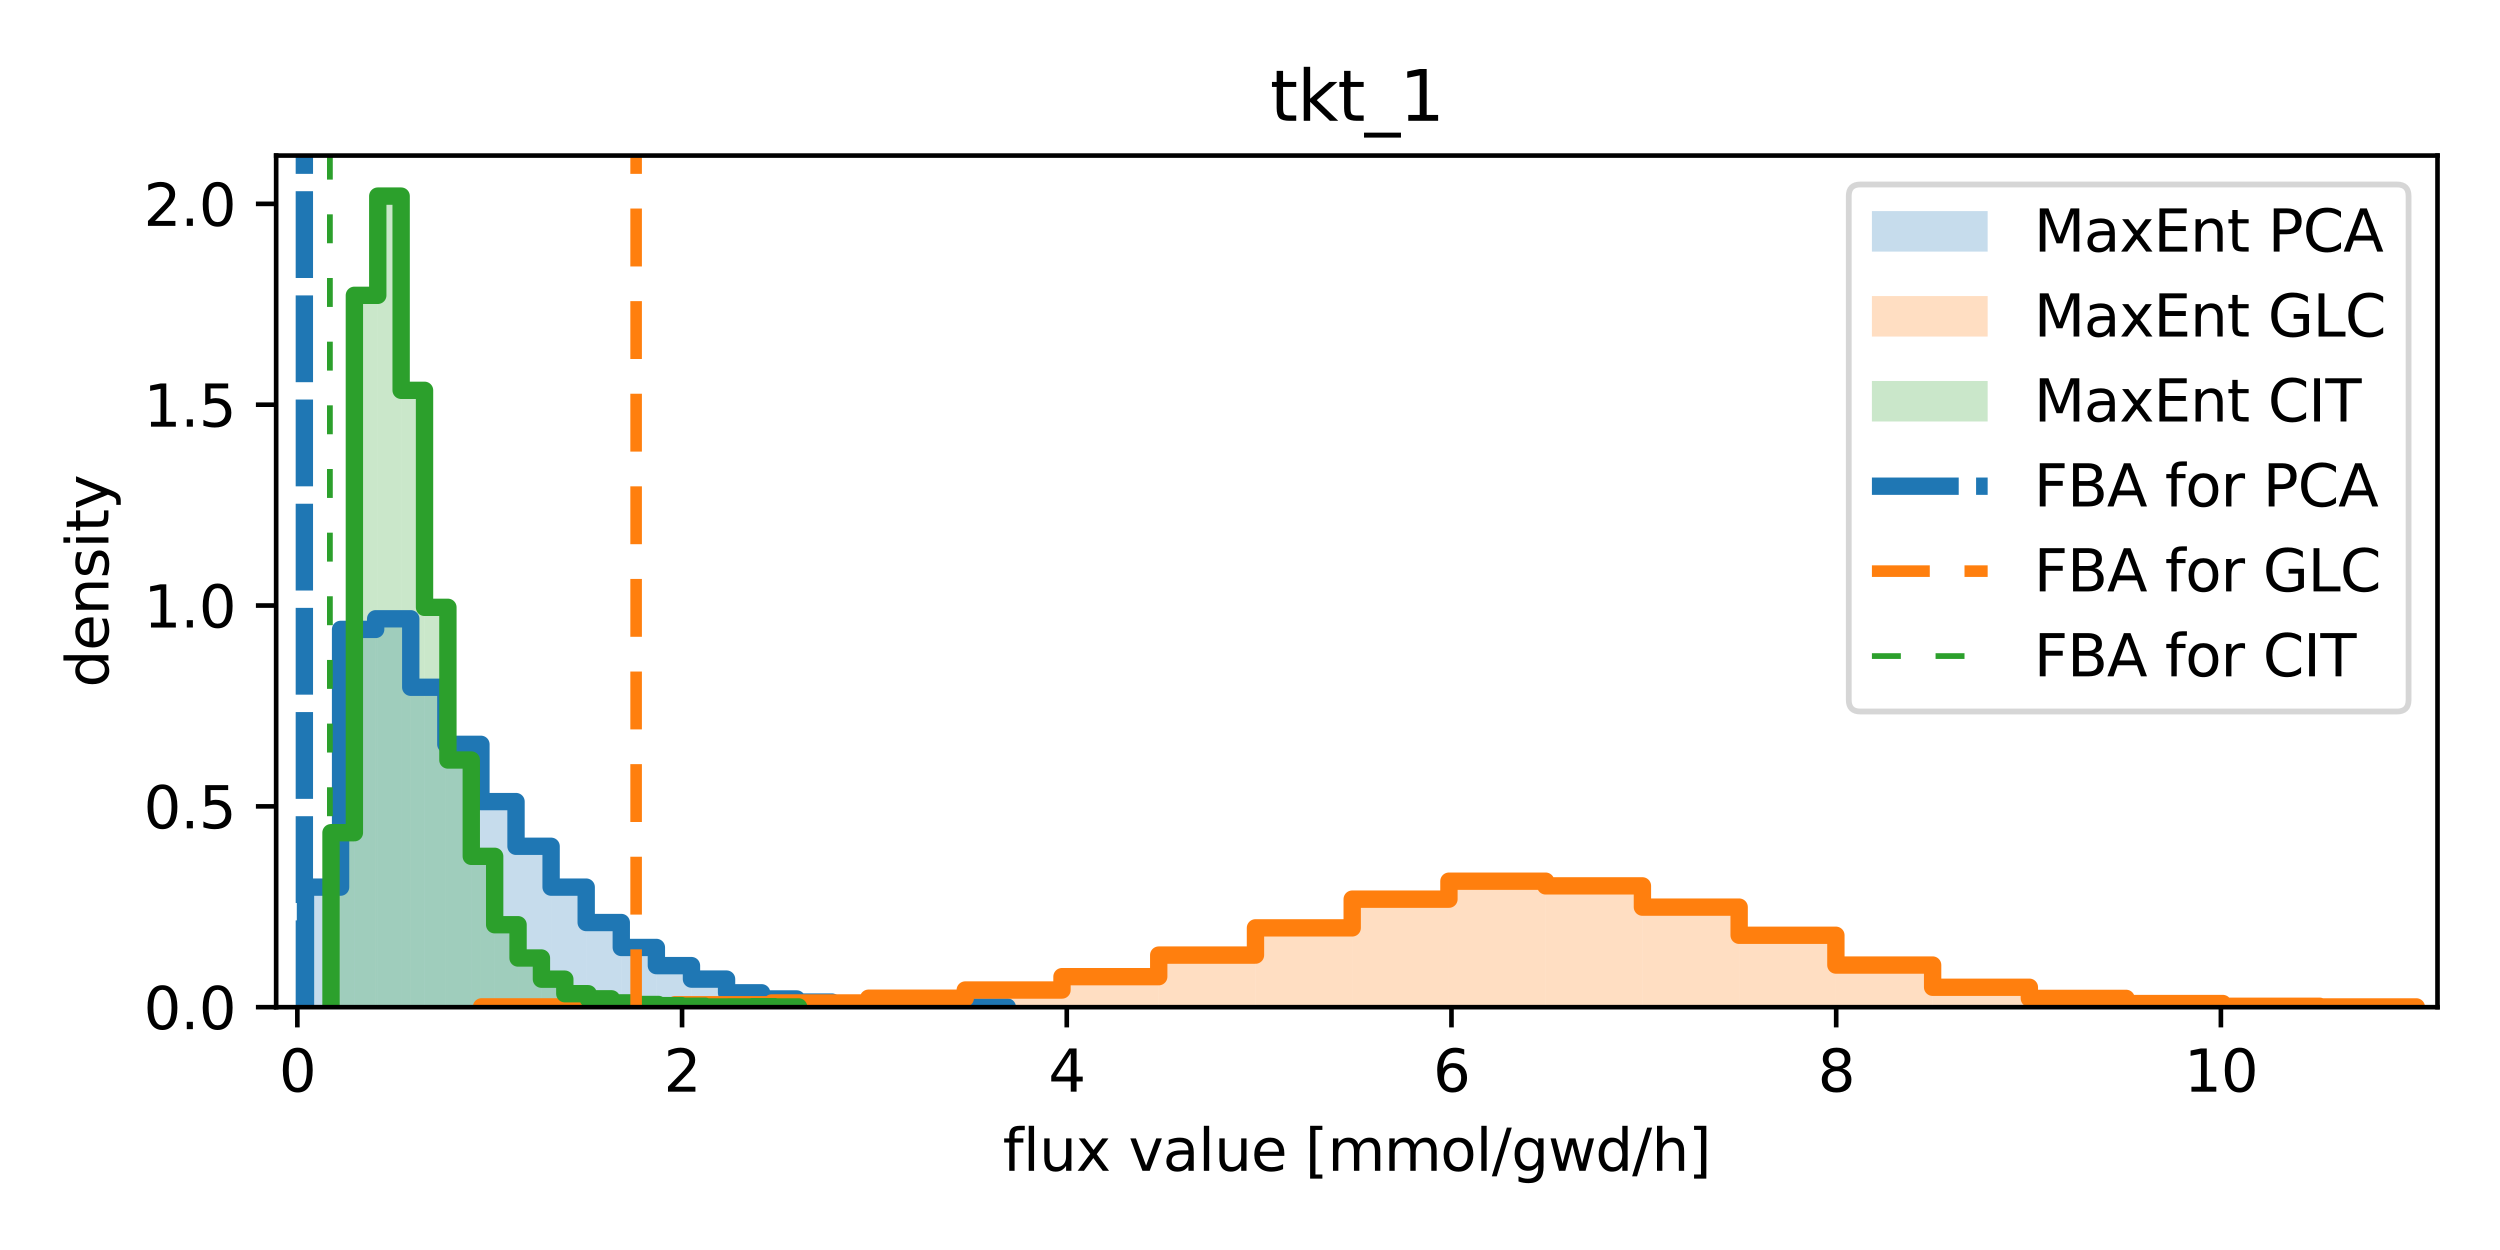 <?xml version="1.0" encoding="utf-8" standalone="no"?>
<!DOCTYPE svg PUBLIC "-//W3C//DTD SVG 1.1//EN"
  "http://www.w3.org/Graphics/SVG/1.1/DTD/svg11.dtd">
<svg xmlns:xlink="http://www.w3.org/1999/xlink" width="432pt" height="216pt" viewBox="0 0 432 216" xmlns="http://www.w3.org/2000/svg" version="1.1">
 <defs>
  <style type="text/css">*{stroke-linejoin: round; stroke-linecap: butt}</style>
 </defs>
 <g id="figure_1">
  <g id="patch_1">
   <path d="M 0 216 
L 432 216 
L 432 0 
L 0 0 
z
" style="fill: #ffffff"/>
  </g>
  <g id="axes_1">
   <g id="patch_2">
    <path d="M 47.72 174.04 
L 421.2 174.04 
L 421.2 26.88 
L 47.72 26.88 
z
" style="fill: #ffffff"/>
   </g>
   <g id="patch_3">
    <path d="M 52.787 174.04 
L 58.851 174.04 
L 58.851 153.295 
L 52.787 153.295 
z
" clip-path="url(#p874035d345)" style="fill: #1f77b4; opacity: 0.25"/>
   </g>
   <g id="patch_4">
    <path d="M 58.851 174.04 
L 64.914 174.04 
L 64.914 108.762 
L 58.851 108.762 
z
" clip-path="url(#p874035d345)" style="fill: #1f77b4; opacity: 0.25"/>
   </g>
   <g id="patch_5">
    <path d="M 64.914 174.04 
L 70.977 174.04 
L 70.977 106.926 
L 64.914 106.926 
z
" clip-path="url(#p874035d345)" style="fill: #1f77b4; opacity: 0.25"/>
   </g>
   <g id="patch_6">
    <path d="M 70.977 174.04 
L 77.041 174.04 
L 77.041 118.758 
L 70.977 118.758 
z
" clip-path="url(#p874035d345)" style="fill: #1f77b4; opacity: 0.25"/>
   </g>
   <g id="patch_7">
    <path d="M 77.041 174.04 
L 83.104 174.04 
L 83.104 128.622 
L 77.041 128.622 
z
" clip-path="url(#p874035d345)" style="fill: #1f77b4; opacity: 0.25"/>
   </g>
   <g id="patch_8">
    <path d="M 83.104 174.04 
L 89.168 174.04 
L 89.168 138.514 
L 83.104 138.514 
z
" clip-path="url(#p874035d345)" style="fill: #1f77b4; opacity: 0.25"/>
   </g>
   <g id="patch_9">
    <path d="M 89.168 174.04 
L 95.231 174.04 
L 95.231 146.238 
L 89.168 146.238 
z
" clip-path="url(#p874035d345)" style="fill: #1f77b4; opacity: 0.25"/>
   </g>
   <g id="patch_10">
    <path d="M 95.231 174.04 
L 101.295 174.04 
L 101.295 153.295 
L 95.231 153.295 
z
" clip-path="url(#p874035d345)" style="fill: #1f77b4; opacity: 0.25"/>
   </g>
   <g id="patch_11">
    <path d="M 101.295 174.04 
L 107.358 174.04 
L 107.358 159.411 
L 101.295 159.411 
z
" clip-path="url(#p874035d345)" style="fill: #1f77b4; opacity: 0.25"/>
   </g>
   <g id="patch_12">
    <path d="M 107.358 174.04 
L 113.422 174.04 
L 113.422 163.72 
L 107.358 163.72 
z
" clip-path="url(#p874035d345)" style="fill: #1f77b4; opacity: 0.25"/>
   </g>
   <g id="patch_13">
    <path d="M 113.422 174.04 
L 119.485 174.04 
L 119.485 166.859 
L 113.422 166.859 
z
" clip-path="url(#p874035d345)" style="fill: #1f77b4; opacity: 0.25"/>
   </g>
   <g id="patch_14">
    <path d="M 119.485 174.04 
L 125.549 174.04 
L 125.549 169.189 
L 119.485 169.189 
z
" clip-path="url(#p874035d345)" style="fill: #1f77b4; opacity: 0.25"/>
   </g>
   <g id="patch_15">
    <path d="M 125.549 174.04 
L 131.612 174.04 
L 131.612 171.557 
L 125.549 171.557 
z
" clip-path="url(#p874035d345)" style="fill: #1f77b4; opacity: 0.25"/>
   </g>
   <g id="patch_16">
    <path d="M 131.612 174.04 
L 137.676 174.04 
L 137.676 172.623 
L 131.612 172.623 
z
" clip-path="url(#p874035d345)" style="fill: #1f77b4; opacity: 0.25"/>
   </g>
   <g id="patch_17">
    <path d="M 137.676 174.04 
L 143.739 174.04 
L 143.739 173.155 
L 137.676 173.155 
z
" clip-path="url(#p874035d345)" style="fill: #1f77b4; opacity: 0.25"/>
   </g>
   <g id="patch_18">
    <path d="M 143.739 174.04 
L 149.803 174.04 
L 149.803 173.602 
L 143.739 173.602 
z
" clip-path="url(#p874035d345)" style="fill: #1f77b4; opacity: 0.25"/>
   </g>
   <g id="patch_19">
    <path d="M 149.803 174.04 
L 155.866 174.04 
L 155.866 173.831 
L 149.803 173.831 
z
" clip-path="url(#p874035d345)" style="fill: #1f77b4; opacity: 0.25"/>
   </g>
   <g id="patch_20">
    <path d="M 155.866 174.04 
L 161.929 174.04 
L 161.929 174.011 
L 155.866 174.011 
z
" clip-path="url(#p874035d345)" style="fill: #1f77b4; opacity: 0.25"/>
   </g>
   <g id="patch_21">
    <path d="M 161.929 174.04 
L 167.993 174.04 
L 167.993 173.954 
L 161.929 173.954 
z
" clip-path="url(#p874035d345)" style="fill: #1f77b4; opacity: 0.25"/>
   </g>
   <g id="patch_22">
    <path d="M 167.993 174.04 
L 174.056 174.04 
L 174.056 174.011 
L 167.993 174.011 
z
" clip-path="url(#p874035d345)" style="fill: #1f77b4; opacity: 0.25"/>
   </g>
   <g id="patch_23">
    <path d="M 83.214 174.04 
L 99.93 174.04 
L 99.93 173.985 
L 83.214 173.985 
z
" clip-path="url(#p874035d345)" style="fill: #ff7f0e; opacity: 0.25"/>
   </g>
   <g id="patch_24">
    <path d="M 99.93 174.04 
L 116.646 174.04 
L 116.646 173.912 
L 99.93 173.912 
z
" clip-path="url(#p874035d345)" style="fill: #ff7f0e; opacity: 0.25"/>
   </g>
   <g id="patch_25">
    <path d="M 116.646 174.04 
L 133.363 174.04 
L 133.363 173.616 
L 116.646 173.616 
z
" clip-path="url(#p874035d345)" style="fill: #ff7f0e; opacity: 0.25"/>
   </g>
   <g id="patch_26">
    <path d="M 133.363 174.04 
L 150.079 174.04 
L 150.079 173.305 
L 133.363 173.305 
z
" clip-path="url(#p874035d345)" style="fill: #ff7f0e; opacity: 0.25"/>
   </g>
   <g id="patch_27">
    <path d="M 150.079 174.04 
L 166.795 174.04 
L 166.795 172.494 
L 150.079 172.494 
z
" clip-path="url(#p874035d345)" style="fill: #ff7f0e; opacity: 0.25"/>
   </g>
   <g id="patch_28">
    <path d="M 166.795 174.04 
L 183.511 174.04 
L 183.511 171.076 
L 166.795 171.076 
z
" clip-path="url(#p874035d345)" style="fill: #ff7f0e; opacity: 0.25"/>
   </g>
   <g id="patch_29">
    <path d="M 183.511 174.04 
L 200.227 174.04 
L 200.227 168.768 
L 183.511 168.768 
z
" clip-path="url(#p874035d345)" style="fill: #ff7f0e; opacity: 0.25"/>
   </g>
   <g id="patch_30">
    <path d="M 200.227 174.04 
L 216.944 174.04 
L 216.944 165.042 
L 200.227 165.042 
z
" clip-path="url(#p874035d345)" style="fill: #ff7f0e; opacity: 0.25"/>
   </g>
   <g id="patch_31">
    <path d="M 216.944 174.04 
L 233.66 174.04 
L 233.66 160.336 
L 216.944 160.336 
z
" clip-path="url(#p874035d345)" style="fill: #ff7f0e; opacity: 0.25"/>
   </g>
   <g id="patch_32">
    <path d="M 233.66 174.04 
L 250.376 174.04 
L 250.376 155.375 
L 233.66 155.375 
z
" clip-path="url(#p874035d345)" style="fill: #ff7f0e; opacity: 0.25"/>
   </g>
   <g id="patch_33">
    <path d="M 250.376 174.04 
L 267.092 174.04 
L 267.092 152.27 
L 250.376 152.27 
z
" clip-path="url(#p874035d345)" style="fill: #ff7f0e; opacity: 0.25"/>
   </g>
   <g id="patch_34">
    <path d="M 267.092 174.04 
L 283.809 174.04 
L 283.809 153.08 
L 267.092 153.08 
z
" clip-path="url(#p874035d345)" style="fill: #ff7f0e; opacity: 0.25"/>
   </g>
   <g id="patch_35">
    <path d="M 283.809 174.04 
L 300.525 174.04 
L 300.525 156.751 
L 283.809 156.751 
z
" clip-path="url(#p874035d345)" style="fill: #ff7f0e; opacity: 0.25"/>
   </g>
   <g id="patch_36">
    <path d="M 300.525 174.04 
L 317.241 174.04 
L 317.241 161.616 
L 300.525 161.616 
z
" clip-path="url(#p874035d345)" style="fill: #ff7f0e; opacity: 0.25"/>
   </g>
   <g id="patch_37">
    <path d="M 317.241 174.04 
L 333.957 174.04 
L 333.957 166.76 
L 317.241 166.76 
z
" clip-path="url(#p874035d345)" style="fill: #ff7f0e; opacity: 0.25"/>
   </g>
   <g id="patch_38">
    <path d="M 333.957 174.04 
L 350.674 174.04 
L 350.674 170.597 
L 333.957 170.597 
z
" clip-path="url(#p874035d345)" style="fill: #ff7f0e; opacity: 0.25"/>
   </g>
   <g id="patch_39">
    <path d="M 350.674 174.04 
L 367.39 174.04 
L 367.39 172.522 
L 350.674 172.522 
z
" clip-path="url(#p874035d345)" style="fill: #ff7f0e; opacity: 0.25"/>
   </g>
   <g id="patch_40">
    <path d="M 367.39 174.04 
L 384.106 174.04 
L 384.106 173.412 
L 367.39 173.412 
z
" clip-path="url(#p874035d345)" style="fill: #ff7f0e; opacity: 0.25"/>
   </g>
   <g id="patch_41">
    <path d="M 384.106 174.04 
L 400.822 174.04 
L 400.822 173.881 
L 384.106 173.881 
z
" clip-path="url(#p874035d345)" style="fill: #ff7f0e; opacity: 0.25"/>
   </g>
   <g id="patch_42">
    <path d="M 400.822 174.04 
L 417.538 174.04 
L 417.538 173.995 
L 400.822 173.995 
z
" clip-path="url(#p874035d345)" style="fill: #ff7f0e; opacity: 0.25"/>
   </g>
   <g id="patch_43">
    <path d="M 57.197 174.04 
L 61.237 174.04 
L 61.237 143.891 
L 57.197 143.891 
z
" clip-path="url(#p874035d345)" style="fill: #2ca02c; opacity: 0.25"/>
   </g>
   <g id="patch_44">
    <path d="M 61.237 174.04 
L 65.278 174.04 
L 65.278 51.032 
L 61.237 51.032 
z
" clip-path="url(#p874035d345)" style="fill: #2ca02c; opacity: 0.25"/>
   </g>
   <g id="patch_45">
    <path d="M 65.278 174.04 
L 69.318 174.04 
L 69.318 33.888 
L 65.278 33.888 
z
" clip-path="url(#p874035d345)" style="fill: #2ca02c; opacity: 0.25"/>
   </g>
   <g id="patch_46">
    <path d="M 69.318 174.04 
L 73.358 174.04 
L 73.358 67.448 
L 69.318 67.448 
z
" clip-path="url(#p874035d345)" style="fill: #2ca02c; opacity: 0.25"/>
   </g>
   <g id="patch_47">
    <path d="M 73.358 174.04 
L 77.398 174.04 
L 77.398 104.949 
L 73.358 104.949 
z
" clip-path="url(#p874035d345)" style="fill: #2ca02c; opacity: 0.25"/>
   </g>
   <g id="patch_48">
    <path d="M 77.398 174.04 
L 81.438 174.04 
L 81.438 131.329 
L 77.398 131.329 
z
" clip-path="url(#p874035d345)" style="fill: #2ca02c; opacity: 0.25"/>
   </g>
   <g id="patch_49">
    <path d="M 81.438 174.04 
L 85.478 174.04 
L 85.478 147.974 
L 81.438 147.974 
z
" clip-path="url(#p874035d345)" style="fill: #2ca02c; opacity: 0.25"/>
   </g>
   <g id="patch_50">
    <path d="M 85.478 174.04 
L 89.519 174.04 
L 89.519 159.794 
L 85.478 159.794 
z
" clip-path="url(#p874035d345)" style="fill: #2ca02c; opacity: 0.25"/>
   </g>
   <g id="patch_51">
    <path d="M 89.519 174.04 
L 93.559 174.04 
L 93.559 165.546 
L 89.519 165.546 
z
" clip-path="url(#p874035d345)" style="fill: #2ca02c; opacity: 0.25"/>
   </g>
   <g id="patch_52">
    <path d="M 93.559 174.04 
L 97.599 174.04 
L 97.599 169.201 
L 93.559 169.201 
z
" clip-path="url(#p874035d345)" style="fill: #2ca02c; opacity: 0.25"/>
   </g>
   <g id="patch_53">
    <path d="M 97.599 174.04 
L 101.639 174.04 
L 101.639 171.713 
L 97.599 171.713 
z
" clip-path="url(#p874035d345)" style="fill: #2ca02c; opacity: 0.25"/>
   </g>
   <g id="patch_54">
    <path d="M 101.639 174.04 
L 105.679 174.04 
L 105.679 172.598 
L 101.639 172.598 
z
" clip-path="url(#p874035d345)" style="fill: #2ca02c; opacity: 0.25"/>
   </g>
   <g id="patch_55">
    <path d="M 105.679 174.04 
L 109.719 174.04 
L 109.719 173.298 
L 105.679 173.298 
z
" clip-path="url(#p874035d345)" style="fill: #2ca02c; opacity: 0.25"/>
   </g>
   <g id="patch_56">
    <path d="M 109.719 174.04 
L 113.759 174.04 
L 113.759 173.569 
L 109.719 173.569 
z
" clip-path="url(#p874035d345)" style="fill: #2ca02c; opacity: 0.25"/>
   </g>
   <g id="patch_57">
    <path d="M 113.759 174.04 
L 117.8 174.04 
L 117.8 173.769 
L 113.759 173.769 
z
" clip-path="url(#p874035d345)" style="fill: #2ca02c; opacity: 0.25"/>
   </g>
   <g id="patch_58">
    <path d="M 117.8 174.04 
L 121.84 174.04 
L 121.84 173.869 
L 117.8 173.869 
z
" clip-path="url(#p874035d345)" style="fill: #2ca02c; opacity: 0.25"/>
   </g>
   <g id="patch_59">
    <path d="M 121.84 174.04 
L 125.88 174.04 
L 125.88 173.997 
L 121.84 173.997 
z
" clip-path="url(#p874035d345)" style="fill: #2ca02c; opacity: 0.25"/>
   </g>
   <g id="patch_60">
    <path d="M 125.88 174.04 
L 129.92 174.04 
L 129.92 173.983 
L 125.88 173.983 
z
" clip-path="url(#p874035d345)" style="fill: #2ca02c; opacity: 0.25"/>
   </g>
   <g id="patch_61">
    <path d="M 129.92 174.04 
L 133.96 174.04 
L 133.96 173.954 
L 129.92 173.954 
z
" clip-path="url(#p874035d345)" style="fill: #2ca02c; opacity: 0.25"/>
   </g>
   <g id="patch_62">
    <path d="M 133.96 174.04 
L 138 174.04 
L 138 173.997 
L 133.96 173.997 
z
" clip-path="url(#p874035d345)" style="fill: #2ca02c; opacity: 0.25"/>
   </g>
   <g id="matplotlib.axis_1">
    <g id="xtick_1">
     <g id="line2d_1">
      <defs>
       <path id="m918de26ce5" d="M 0 0 
L 0 3.5 
" style="stroke: #000000; stroke-width: 0.8"/>
      </defs>
      <g>
       <use xlink:href="#m918de26ce5" x="51.382" y="174.04" style="stroke: #000000; stroke-width: 0.8"/>
      </g>
     </g>
     <g id="text_1">
      <!-- 0 -->
      <g transform="translate(48.2 188.638) scale(0.1 -0.1)">
       <defs>
        <path id="DejaVuSans-30" d="M 2034 4250 
Q 1547 4250 1301 3770 
Q 1056 3291 1056 2328 
Q 1056 1369 1301 889 
Q 1547 409 2034 409 
Q 2525 409 2770 889 
Q 3016 1369 3016 2328 
Q 3016 3291 2770 3770 
Q 2525 4250 2034 4250 
z
M 2034 4750 
Q 2819 4750 3233 4129 
Q 3647 3509 3647 2328 
Q 3647 1150 3233 529 
Q 2819 -91 2034 -91 
Q 1250 -91 836 529 
Q 422 1150 422 2328 
Q 422 3509 836 4129 
Q 1250 4750 2034 4750 
z
" transform="scale(0.016)"/>
       </defs>
       <use xlink:href="#DejaVuSans-30"/>
      </g>
     </g>
    </g>
    <g id="xtick_2">
     <g id="line2d_2">
      <g>
       <use xlink:href="#m918de26ce5" x="117.859" y="174.04" style="stroke: #000000; stroke-width: 0.8"/>
      </g>
     </g>
     <g id="text_2">
      <!-- 2 -->
      <g transform="translate(114.678 188.638) scale(0.1 -0.1)">
       <defs>
        <path id="DejaVuSans-32" d="M 1228 531 
L 3431 531 
L 3431 0 
L 469 0 
L 469 531 
Q 828 903 1448 1529 
Q 2069 2156 2228 2338 
Q 2531 2678 2651 2914 
Q 2772 3150 2772 3378 
Q 2772 3750 2511 3984 
Q 2250 4219 1831 4219 
Q 1534 4219 1204 4116 
Q 875 4013 500 3803 
L 500 4441 
Q 881 4594 1212 4672 
Q 1544 4750 1819 4750 
Q 2544 4750 2975 4387 
Q 3406 4025 3406 3419 
Q 3406 3131 3298 2873 
Q 3191 2616 2906 2266 
Q 2828 2175 2409 1742 
Q 1991 1309 1228 531 
z
" transform="scale(0.016)"/>
       </defs>
       <use xlink:href="#DejaVuSans-32"/>
      </g>
     </g>
    </g>
    <g id="xtick_3">
     <g id="line2d_3">
      <g>
       <use xlink:href="#m918de26ce5" x="184.337" y="174.04" style="stroke: #000000; stroke-width: 0.8"/>
      </g>
     </g>
     <g id="text_3">
      <!-- 4 -->
      <g transform="translate(181.156 188.638) scale(0.1 -0.1)">
       <defs>
        <path id="DejaVuSans-34" d="M 2419 4116 
L 825 1625 
L 2419 1625 
L 2419 4116 
z
M 2253 4666 
L 3047 4666 
L 3047 1625 
L 3713 1625 
L 3713 1100 
L 3047 1100 
L 3047 0 
L 2419 0 
L 2419 1100 
L 313 1100 
L 313 1709 
L 2253 4666 
z
" transform="scale(0.016)"/>
       </defs>
       <use xlink:href="#DejaVuSans-34"/>
      </g>
     </g>
    </g>
    <g id="xtick_4">
     <g id="line2d_4">
      <g>
       <use xlink:href="#m918de26ce5" x="250.815" y="174.04" style="stroke: #000000; stroke-width: 0.8"/>
      </g>
     </g>
     <g id="text_4">
      <!-- 6 -->
      <g transform="translate(247.634 188.638) scale(0.1 -0.1)">
       <defs>
        <path id="DejaVuSans-36" d="M 2113 2584 
Q 1688 2584 1439 2293 
Q 1191 2003 1191 1497 
Q 1191 994 1439 701 
Q 1688 409 2113 409 
Q 2538 409 2786 701 
Q 3034 994 3034 1497 
Q 3034 2003 2786 2293 
Q 2538 2584 2113 2584 
z
M 3366 4563 
L 3366 3988 
Q 3128 4100 2886 4159 
Q 2644 4219 2406 4219 
Q 1781 4219 1451 3797 
Q 1122 3375 1075 2522 
Q 1259 2794 1537 2939 
Q 1816 3084 2150 3084 
Q 2853 3084 3261 2657 
Q 3669 2231 3669 1497 
Q 3669 778 3244 343 
Q 2819 -91 2113 -91 
Q 1303 -91 875 529 
Q 447 1150 447 2328 
Q 447 3434 972 4092 
Q 1497 4750 2381 4750 
Q 2619 4750 2861 4703 
Q 3103 4656 3366 4563 
z
" transform="scale(0.016)"/>
       </defs>
       <use xlink:href="#DejaVuSans-36"/>
      </g>
     </g>
    </g>
    <g id="xtick_5">
     <g id="line2d_5">
      <g>
       <use xlink:href="#m918de26ce5" x="317.293" y="174.04" style="stroke: #000000; stroke-width: 0.8"/>
      </g>
     </g>
     <g id="text_5">
      <!-- 8 -->
      <g transform="translate(314.111 188.638) scale(0.1 -0.1)">
       <defs>
        <path id="DejaVuSans-38" d="M 2034 2216 
Q 1584 2216 1326 1975 
Q 1069 1734 1069 1313 
Q 1069 891 1326 650 
Q 1584 409 2034 409 
Q 2484 409 2743 651 
Q 3003 894 3003 1313 
Q 3003 1734 2745 1975 
Q 2488 2216 2034 2216 
z
M 1403 2484 
Q 997 2584 770 2862 
Q 544 3141 544 3541 
Q 544 4100 942 4425 
Q 1341 4750 2034 4750 
Q 2731 4750 3128 4425 
Q 3525 4100 3525 3541 
Q 3525 3141 3298 2862 
Q 3072 2584 2669 2484 
Q 3125 2378 3379 2068 
Q 3634 1759 3634 1313 
Q 3634 634 3220 271 
Q 2806 -91 2034 -91 
Q 1263 -91 848 271 
Q 434 634 434 1313 
Q 434 1759 690 2068 
Q 947 2378 1403 2484 
z
M 1172 3481 
Q 1172 3119 1398 2916 
Q 1625 2713 2034 2713 
Q 2441 2713 2670 2916 
Q 2900 3119 2900 3481 
Q 2900 3844 2670 4047 
Q 2441 4250 2034 4250 
Q 1625 4250 1398 4047 
Q 1172 3844 1172 3481 
z
" transform="scale(0.016)"/>
       </defs>
       <use xlink:href="#DejaVuSans-38"/>
      </g>
     </g>
    </g>
    <g id="xtick_6">
     <g id="line2d_6">
      <g>
       <use xlink:href="#m918de26ce5" x="383.77" y="174.04" style="stroke: #000000; stroke-width: 0.8"/>
      </g>
     </g>
     <g id="text_6">
      <!-- 10 -->
      <g transform="translate(377.408 188.638) scale(0.1 -0.1)">
       <defs>
        <path id="DejaVuSans-31" d="M 794 531 
L 1825 531 
L 1825 4091 
L 703 3866 
L 703 4441 
L 1819 4666 
L 2450 4666 
L 2450 531 
L 3481 531 
L 3481 0 
L 794 0 
L 794 531 
z
" transform="scale(0.016)"/>
       </defs>
       <use xlink:href="#DejaVuSans-31"/>
       <use xlink:href="#DejaVuSans-30" x="63.623"/>
      </g>
     </g>
    </g>
    <g id="text_7">
     <!-- flux value [mmol/gwd/h] -->
     <g transform="translate(173.281 202.317) scale(0.1 -0.1)">
      <defs>
       <path id="DejaVuSans-66" d="M 2375 4863 
L 2375 4384 
L 1825 4384 
Q 1516 4384 1395 4259 
Q 1275 4134 1275 3809 
L 1275 3500 
L 2222 3500 
L 2222 3053 
L 1275 3053 
L 1275 0 
L 697 0 
L 697 3053 
L 147 3053 
L 147 3500 
L 697 3500 
L 697 3744 
Q 697 4328 969 4595 
Q 1241 4863 1831 4863 
L 2375 4863 
z
" transform="scale(0.016)"/>
       <path id="DejaVuSans-6c" d="M 603 4863 
L 1178 4863 
L 1178 0 
L 603 0 
L 603 4863 
z
" transform="scale(0.016)"/>
       <path id="DejaVuSans-75" d="M 544 1381 
L 544 3500 
L 1119 3500 
L 1119 1403 
Q 1119 906 1312 657 
Q 1506 409 1894 409 
Q 2359 409 2629 706 
Q 2900 1003 2900 1516 
L 2900 3500 
L 3475 3500 
L 3475 0 
L 2900 0 
L 2900 538 
Q 2691 219 2414 64 
Q 2138 -91 1772 -91 
Q 1169 -91 856 284 
Q 544 659 544 1381 
z
M 1991 3584 
L 1991 3584 
z
" transform="scale(0.016)"/>
       <path id="DejaVuSans-78" d="M 3513 3500 
L 2247 1797 
L 3578 0 
L 2900 0 
L 1881 1375 
L 863 0 
L 184 0 
L 1544 1831 
L 300 3500 
L 978 3500 
L 1906 2253 
L 2834 3500 
L 3513 3500 
z
" transform="scale(0.016)"/>
       <path id="DejaVuSans-20" transform="scale(0.016)"/>
       <path id="DejaVuSans-76" d="M 191 3500 
L 800 3500 
L 1894 563 
L 2988 3500 
L 3597 3500 
L 2284 0 
L 1503 0 
L 191 3500 
z
" transform="scale(0.016)"/>
       <path id="DejaVuSans-61" d="M 2194 1759 
Q 1497 1759 1228 1600 
Q 959 1441 959 1056 
Q 959 750 1161 570 
Q 1363 391 1709 391 
Q 2188 391 2477 730 
Q 2766 1069 2766 1631 
L 2766 1759 
L 2194 1759 
z
M 3341 1997 
L 3341 0 
L 2766 0 
L 2766 531 
Q 2569 213 2275 61 
Q 1981 -91 1556 -91 
Q 1019 -91 701 211 
Q 384 513 384 1019 
Q 384 1609 779 1909 
Q 1175 2209 1959 2209 
L 2766 2209 
L 2766 2266 
Q 2766 2663 2505 2880 
Q 2244 3097 1772 3097 
Q 1472 3097 1187 3025 
Q 903 2953 641 2809 
L 641 3341 
Q 956 3463 1253 3523 
Q 1550 3584 1831 3584 
Q 2591 3584 2966 3190 
Q 3341 2797 3341 1997 
z
" transform="scale(0.016)"/>
       <path id="DejaVuSans-65" d="M 3597 1894 
L 3597 1613 
L 953 1613 
Q 991 1019 1311 708 
Q 1631 397 2203 397 
Q 2534 397 2845 478 
Q 3156 559 3463 722 
L 3463 178 
Q 3153 47 2828 -22 
Q 2503 -91 2169 -91 
Q 1331 -91 842 396 
Q 353 884 353 1716 
Q 353 2575 817 3079 
Q 1281 3584 2069 3584 
Q 2775 3584 3186 3129 
Q 3597 2675 3597 1894 
z
M 3022 2063 
Q 3016 2534 2758 2815 
Q 2500 3097 2075 3097 
Q 1594 3097 1305 2825 
Q 1016 2553 972 2059 
L 3022 2063 
z
" transform="scale(0.016)"/>
       <path id="DejaVuSans-5b" d="M 550 4863 
L 1875 4863 
L 1875 4416 
L 1125 4416 
L 1125 -397 
L 1875 -397 
L 1875 -844 
L 550 -844 
L 550 4863 
z
" transform="scale(0.016)"/>
       <path id="DejaVuSans-6d" d="M 3328 2828 
Q 3544 3216 3844 3400 
Q 4144 3584 4550 3584 
Q 5097 3584 5394 3201 
Q 5691 2819 5691 2113 
L 5691 0 
L 5113 0 
L 5113 2094 
Q 5113 2597 4934 2840 
Q 4756 3084 4391 3084 
Q 3944 3084 3684 2787 
Q 3425 2491 3425 1978 
L 3425 0 
L 2847 0 
L 2847 2094 
Q 2847 2600 2669 2842 
Q 2491 3084 2119 3084 
Q 1678 3084 1418 2786 
Q 1159 2488 1159 1978 
L 1159 0 
L 581 0 
L 581 3500 
L 1159 3500 
L 1159 2956 
Q 1356 3278 1631 3431 
Q 1906 3584 2284 3584 
Q 2666 3584 2933 3390 
Q 3200 3197 3328 2828 
z
" transform="scale(0.016)"/>
       <path id="DejaVuSans-6f" d="M 1959 3097 
Q 1497 3097 1228 2736 
Q 959 2375 959 1747 
Q 959 1119 1226 758 
Q 1494 397 1959 397 
Q 2419 397 2687 759 
Q 2956 1122 2956 1747 
Q 2956 2369 2687 2733 
Q 2419 3097 1959 3097 
z
M 1959 3584 
Q 2709 3584 3137 3096 
Q 3566 2609 3566 1747 
Q 3566 888 3137 398 
Q 2709 -91 1959 -91 
Q 1206 -91 779 398 
Q 353 888 353 1747 
Q 353 2609 779 3096 
Q 1206 3584 1959 3584 
z
" transform="scale(0.016)"/>
       <path id="DejaVuSans-2f" d="M 1625 4666 
L 2156 4666 
L 531 -594 
L 0 -594 
L 1625 4666 
z
" transform="scale(0.016)"/>
       <path id="DejaVuSans-67" d="M 2906 1791 
Q 2906 2416 2648 2759 
Q 2391 3103 1925 3103 
Q 1463 3103 1205 2759 
Q 947 2416 947 1791 
Q 947 1169 1205 825 
Q 1463 481 1925 481 
Q 2391 481 2648 825 
Q 2906 1169 2906 1791 
z
M 3481 434 
Q 3481 -459 3084 -895 
Q 2688 -1331 1869 -1331 
Q 1566 -1331 1297 -1286 
Q 1028 -1241 775 -1147 
L 775 -588 
Q 1028 -725 1275 -790 
Q 1522 -856 1778 -856 
Q 2344 -856 2625 -561 
Q 2906 -266 2906 331 
L 2906 616 
Q 2728 306 2450 153 
Q 2172 0 1784 0 
Q 1141 0 747 490 
Q 353 981 353 1791 
Q 353 2603 747 3093 
Q 1141 3584 1784 3584 
Q 2172 3584 2450 3431 
Q 2728 3278 2906 2969 
L 2906 3500 
L 3481 3500 
L 3481 434 
z
" transform="scale(0.016)"/>
       <path id="DejaVuSans-77" d="M 269 3500 
L 844 3500 
L 1563 769 
L 2278 3500 
L 2956 3500 
L 3675 769 
L 4391 3500 
L 4966 3500 
L 4050 0 
L 3372 0 
L 2619 2869 
L 1863 0 
L 1184 0 
L 269 3500 
z
" transform="scale(0.016)"/>
       <path id="DejaVuSans-64" d="M 2906 2969 
L 2906 4863 
L 3481 4863 
L 3481 0 
L 2906 0 
L 2906 525 
Q 2725 213 2448 61 
Q 2172 -91 1784 -91 
Q 1150 -91 751 415 
Q 353 922 353 1747 
Q 353 2572 751 3078 
Q 1150 3584 1784 3584 
Q 2172 3584 2448 3432 
Q 2725 3281 2906 2969 
z
M 947 1747 
Q 947 1113 1208 752 
Q 1469 391 1925 391 
Q 2381 391 2643 752 
Q 2906 1113 2906 1747 
Q 2906 2381 2643 2742 
Q 2381 3103 1925 3103 
Q 1469 3103 1208 2742 
Q 947 2381 947 1747 
z
" transform="scale(0.016)"/>
       <path id="DejaVuSans-68" d="M 3513 2113 
L 3513 0 
L 2938 0 
L 2938 2094 
Q 2938 2591 2744 2837 
Q 2550 3084 2163 3084 
Q 1697 3084 1428 2787 
Q 1159 2491 1159 1978 
L 1159 0 
L 581 0 
L 581 4863 
L 1159 4863 
L 1159 2956 
Q 1366 3272 1645 3428 
Q 1925 3584 2291 3584 
Q 2894 3584 3203 3211 
Q 3513 2838 3513 2113 
z
" transform="scale(0.016)"/>
       <path id="DejaVuSans-5d" d="M 1947 4863 
L 1947 -844 
L 622 -844 
L 622 -397 
L 1369 -397 
L 1369 4416 
L 622 4416 
L 622 4863 
L 1947 4863 
z
" transform="scale(0.016)"/>
      </defs>
      <use xlink:href="#DejaVuSans-66"/>
      <use xlink:href="#DejaVuSans-6c" x="35.205"/>
      <use xlink:href="#DejaVuSans-75" x="62.988"/>
      <use xlink:href="#DejaVuSans-78" x="126.367"/>
      <use xlink:href="#DejaVuSans-20" x="185.547"/>
      <use xlink:href="#DejaVuSans-76" x="217.334"/>
      <use xlink:href="#DejaVuSans-61" x="276.514"/>
      <use xlink:href="#DejaVuSans-6c" x="337.793"/>
      <use xlink:href="#DejaVuSans-75" x="365.576"/>
      <use xlink:href="#DejaVuSans-65" x="428.955"/>
      <use xlink:href="#DejaVuSans-20" x="490.479"/>
      <use xlink:href="#DejaVuSans-5b" x="522.266"/>
      <use xlink:href="#DejaVuSans-6d" x="561.279"/>
      <use xlink:href="#DejaVuSans-6d" x="658.691"/>
      <use xlink:href="#DejaVuSans-6f" x="756.104"/>
      <use xlink:href="#DejaVuSans-6c" x="817.285"/>
      <use xlink:href="#DejaVuSans-2f" x="845.068"/>
      <use xlink:href="#DejaVuSans-67" x="878.76"/>
      <use xlink:href="#DejaVuSans-77" x="942.236"/>
      <use xlink:href="#DejaVuSans-64" x="1024.023"/>
      <use xlink:href="#DejaVuSans-2f" x="1087.5"/>
      <use xlink:href="#DejaVuSans-68" x="1121.191"/>
      <use xlink:href="#DejaVuSans-5d" x="1184.57"/>
     </g>
    </g>
   </g>
   <g id="matplotlib.axis_2">
    <g id="ytick_1">
     <g id="line2d_7">
      <defs>
       <path id="mbe3ac8a409" d="M 0 0 
L -3.5 0 
" style="stroke: #000000; stroke-width: 0.8"/>
      </defs>
      <g>
       <use xlink:href="#mbe3ac8a409" x="47.72" y="174.04" style="stroke: #000000; stroke-width: 0.8"/>
      </g>
     </g>
     <g id="text_8">
      <!-- 0.0 -->
      <g transform="translate(24.817 177.839) scale(0.1 -0.1)">
       <defs>
        <path id="DejaVuSans-2e" d="M 684 794 
L 1344 794 
L 1344 0 
L 684 0 
L 684 794 
z
" transform="scale(0.016)"/>
       </defs>
       <use xlink:href="#DejaVuSans-30"/>
       <use xlink:href="#DejaVuSans-2e" x="63.623"/>
       <use xlink:href="#DejaVuSans-30" x="95.41"/>
      </g>
     </g>
    </g>
    <g id="ytick_2">
     <g id="line2d_8">
      <g>
       <use xlink:href="#mbe3ac8a409" x="47.72" y="139.338" style="stroke: #000000; stroke-width: 0.8"/>
      </g>
     </g>
     <g id="text_9">
      <!-- 0.5 -->
      <g transform="translate(24.817 143.137) scale(0.1 -0.1)">
       <defs>
        <path id="DejaVuSans-35" d="M 691 4666 
L 3169 4666 
L 3169 4134 
L 1269 4134 
L 1269 2991 
Q 1406 3038 1543 3061 
Q 1681 3084 1819 3084 
Q 2600 3084 3056 2656 
Q 3513 2228 3513 1497 
Q 3513 744 3044 326 
Q 2575 -91 1722 -91 
Q 1428 -91 1123 -41 
Q 819 9 494 109 
L 494 744 
Q 775 591 1075 516 
Q 1375 441 1709 441 
Q 2250 441 2565 725 
Q 2881 1009 2881 1497 
Q 2881 1984 2565 2268 
Q 2250 2553 1709 2553 
Q 1456 2553 1204 2497 
Q 953 2441 691 2322 
L 691 4666 
z
" transform="scale(0.016)"/>
       </defs>
       <use xlink:href="#DejaVuSans-30"/>
       <use xlink:href="#DejaVuSans-2e" x="63.623"/>
       <use xlink:href="#DejaVuSans-35" x="95.41"/>
      </g>
     </g>
    </g>
    <g id="ytick_3">
     <g id="line2d_9">
      <g>
       <use xlink:href="#mbe3ac8a409" x="47.72" y="104.635" style="stroke: #000000; stroke-width: 0.8"/>
      </g>
     </g>
     <g id="text_10">
      <!-- 1.0 -->
      <g transform="translate(24.817 108.434) scale(0.1 -0.1)">
       <use xlink:href="#DejaVuSans-31"/>
       <use xlink:href="#DejaVuSans-2e" x="63.623"/>
       <use xlink:href="#DejaVuSans-30" x="95.41"/>
      </g>
     </g>
    </g>
    <g id="ytick_4">
     <g id="line2d_10">
      <g>
       <use xlink:href="#mbe3ac8a409" x="47.72" y="69.933" style="stroke: #000000; stroke-width: 0.8"/>
      </g>
     </g>
     <g id="text_11">
      <!-- 1.5 -->
      <g transform="translate(24.817 73.732) scale(0.1 -0.1)">
       <use xlink:href="#DejaVuSans-31"/>
       <use xlink:href="#DejaVuSans-2e" x="63.623"/>
       <use xlink:href="#DejaVuSans-35" x="95.41"/>
      </g>
     </g>
    </g>
    <g id="ytick_5">
     <g id="line2d_11">
      <g>
       <use xlink:href="#mbe3ac8a409" x="47.72" y="35.231" style="stroke: #000000; stroke-width: 0.8"/>
      </g>
     </g>
     <g id="text_12">
      <!-- 2.0 -->
      <g transform="translate(24.817 39.03) scale(0.1 -0.1)">
       <use xlink:href="#DejaVuSans-32"/>
       <use xlink:href="#DejaVuSans-2e" x="63.623"/>
       <use xlink:href="#DejaVuSans-30" x="95.41"/>
      </g>
     </g>
    </g>
    <g id="text_13">
     <!-- density -->
     <g transform="translate(18.737 118.793) rotate(-90) scale(0.1 -0.1)">
      <defs>
       <path id="DejaVuSans-6e" d="M 3513 2113 
L 3513 0 
L 2938 0 
L 2938 2094 
Q 2938 2591 2744 2837 
Q 2550 3084 2163 3084 
Q 1697 3084 1428 2787 
Q 1159 2491 1159 1978 
L 1159 0 
L 581 0 
L 581 3500 
L 1159 3500 
L 1159 2956 
Q 1366 3272 1645 3428 
Q 1925 3584 2291 3584 
Q 2894 3584 3203 3211 
Q 3513 2838 3513 2113 
z
" transform="scale(0.016)"/>
       <path id="DejaVuSans-73" d="M 2834 3397 
L 2834 2853 
Q 2591 2978 2328 3040 
Q 2066 3103 1784 3103 
Q 1356 3103 1142 2972 
Q 928 2841 928 2578 
Q 928 2378 1081 2264 
Q 1234 2150 1697 2047 
L 1894 2003 
Q 2506 1872 2764 1633 
Q 3022 1394 3022 966 
Q 3022 478 2636 193 
Q 2250 -91 1575 -91 
Q 1294 -91 989 -36 
Q 684 19 347 128 
L 347 722 
Q 666 556 975 473 
Q 1284 391 1588 391 
Q 1994 391 2212 530 
Q 2431 669 2431 922 
Q 2431 1156 2273 1281 
Q 2116 1406 1581 1522 
L 1381 1569 
Q 847 1681 609 1914 
Q 372 2147 372 2553 
Q 372 3047 722 3315 
Q 1072 3584 1716 3584 
Q 2034 3584 2315 3537 
Q 2597 3491 2834 3397 
z
" transform="scale(0.016)"/>
       <path id="DejaVuSans-69" d="M 603 3500 
L 1178 3500 
L 1178 0 
L 603 0 
L 603 3500 
z
M 603 4863 
L 1178 4863 
L 1178 4134 
L 603 4134 
L 603 4863 
z
" transform="scale(0.016)"/>
       <path id="DejaVuSans-74" d="M 1172 4494 
L 1172 3500 
L 2356 3500 
L 2356 3053 
L 1172 3053 
L 1172 1153 
Q 1172 725 1289 603 
Q 1406 481 1766 481 
L 2356 481 
L 2356 0 
L 1766 0 
Q 1100 0 847 248 
Q 594 497 594 1153 
L 594 3053 
L 172 3053 
L 172 3500 
L 594 3500 
L 594 4494 
L 1172 4494 
z
" transform="scale(0.016)"/>
       <path id="DejaVuSans-79" d="M 2059 -325 
Q 1816 -950 1584 -1140 
Q 1353 -1331 966 -1331 
L 506 -1331 
L 506 -850 
L 844 -850 
Q 1081 -850 1212 -737 
Q 1344 -625 1503 -206 
L 1606 56 
L 191 3500 
L 800 3500 
L 1894 763 
L 2988 3500 
L 3597 3500 
L 2059 -325 
z
" transform="scale(0.016)"/>
      </defs>
      <use xlink:href="#DejaVuSans-64"/>
      <use xlink:href="#DejaVuSans-65" x="63.477"/>
      <use xlink:href="#DejaVuSans-6e" x="125"/>
      <use xlink:href="#DejaVuSans-73" x="188.379"/>
      <use xlink:href="#DejaVuSans-69" x="240.479"/>
      <use xlink:href="#DejaVuSans-74" x="268.262"/>
      <use xlink:href="#DejaVuSans-79" x="307.471"/>
     </g>
    </g>
   </g>
   <g id="patch_63">
    <path d="M 52.787 174.04 
L 52.787 153.295 
L 58.851 153.295 
L 58.851 108.762 
L 64.914 108.762 
L 64.914 106.926 
L 70.977 106.926 
L 70.977 118.758 
L 77.041 118.758 
L 77.041 128.622 
L 83.104 128.622 
L 83.104 138.514 
L 89.168 138.514 
L 89.168 146.238 
L 95.231 146.238 
L 95.231 153.295 
L 101.295 153.295 
L 101.295 159.411 
L 107.358 159.411 
L 107.358 163.72 
L 113.422 163.72 
L 113.422 166.859 
L 119.485 166.859 
L 119.485 169.189 
L 125.549 169.189 
L 125.549 171.557 
L 131.612 171.557 
L 131.612 172.623 
L 137.676 172.623 
L 137.676 173.155 
L 143.739 173.155 
L 143.739 173.602 
L 149.803 173.602 
L 149.803 173.831 
L 155.866 173.831 
L 155.866 174.011 
L 161.929 174.011 
L 161.929 173.954 
L 167.993 173.954 
L 167.993 174.011 
L 174.056 174.011 
L 174.056 174.04 
" clip-path="url(#p874035d345)" style="fill: none; stroke: #1f77b4; stroke-width: 3; stroke-linejoin: miter"/>
   </g>
   <g id="patch_64">
    <path d="M 83.214 174.04 
L 83.214 173.985 
L 99.93 173.985 
L 99.93 173.912 
L 116.646 173.912 
L 116.646 173.616 
L 133.363 173.616 
L 133.363 173.305 
L 150.079 173.305 
L 150.079 172.494 
L 166.795 172.494 
L 166.795 171.076 
L 183.511 171.076 
L 183.511 168.768 
L 200.227 168.768 
L 200.227 165.042 
L 216.944 165.042 
L 216.944 160.336 
L 233.66 160.336 
L 233.66 155.375 
L 250.376 155.375 
L 250.376 152.27 
L 267.092 152.27 
L 267.092 153.08 
L 283.809 153.08 
L 283.809 156.751 
L 300.525 156.751 
L 300.525 161.616 
L 317.241 161.616 
L 317.241 166.76 
L 333.957 166.76 
L 333.957 170.597 
L 350.674 170.597 
L 350.674 172.522 
L 367.39 172.522 
L 367.39 173.412 
L 384.106 173.412 
L 384.106 173.881 
L 400.822 173.881 
L 400.822 173.995 
L 417.538 173.995 
L 417.538 174.04 
" clip-path="url(#p874035d345)" style="fill: none; stroke: #ff7f0e; stroke-width: 3; stroke-linejoin: miter"/>
   </g>
   <g id="patch_65">
    <path d="M 57.197 174.04 
L 57.197 143.891 
L 61.237 143.891 
L 61.237 51.032 
L 65.278 51.032 
L 65.278 33.888 
L 69.318 33.888 
L 69.318 67.448 
L 73.358 67.448 
L 73.358 104.949 
L 77.398 104.949 
L 77.398 131.329 
L 81.438 131.329 
L 81.438 147.974 
L 85.478 147.974 
L 85.478 159.794 
L 89.519 159.794 
L 89.519 165.546 
L 93.559 165.546 
L 93.559 169.201 
L 97.599 169.201 
L 97.599 171.713 
L 101.639 171.713 
L 101.639 172.598 
L 105.679 172.598 
L 105.679 173.298 
L 109.719 173.298 
L 109.719 173.569 
L 113.759 173.569 
L 113.759 173.769 
L 117.8 173.769 
L 117.8 173.869 
L 121.84 173.869 
L 121.84 173.997 
L 125.88 173.997 
L 125.88 173.983 
L 129.92 173.983 
L 129.92 173.954 
L 133.96 173.954 
L 133.96 173.997 
L 138 173.997 
L 138 174.04 
" clip-path="url(#p874035d345)" style="fill: none; stroke: #2ca02c; stroke-width: 3; stroke-linejoin: miter"/>
   </g>
   <g id="line2d_12">
    <path d="M 52.593 174.04 
L 52.593 26.88 
" clip-path="url(#p874035d345)" style="fill: none; stroke-dasharray: 15,3; stroke-dashoffset: 0; stroke: #1f77b4; stroke-width: 3"/>
   </g>
   <g id="line2d_13">
    <path d="M 109.922 174.04 
L 109.922 26.88 
" clip-path="url(#p874035d345)" style="fill: none; stroke-dasharray: 10,6; stroke-dashoffset: 0; stroke: #ff7f0e; stroke-width: 2"/>
   </g>
   <g id="line2d_14">
    <path d="M 57.005 174.04 
L 57.005 26.88 
" clip-path="url(#p874035d345)" style="fill: none; stroke-dasharray: 5,6; stroke-dashoffset: 0; stroke: #2ca02c"/>
   </g>
   <g id="patch_66">
    <path d="M 47.72 174.04 
L 47.72 26.88 
" style="fill: none; stroke: #000000; stroke-width: 0.8; stroke-linejoin: miter; stroke-linecap: square"/>
   </g>
   <g id="patch_67">
    <path d="M 421.2 174.04 
L 421.2 26.88 
" style="fill: none; stroke: #000000; stroke-width: 0.8; stroke-linejoin: miter; stroke-linecap: square"/>
   </g>
   <g id="patch_68">
    <path d="M 47.72 174.04 
L 421.2 174.04 
" style="fill: none; stroke: #000000; stroke-width: 0.8; stroke-linejoin: miter; stroke-linecap: square"/>
   </g>
   <g id="patch_69">
    <path d="M 47.72 26.88 
L 421.2 26.88 
" style="fill: none; stroke: #000000; stroke-width: 0.8; stroke-linejoin: miter; stroke-linecap: square"/>
   </g>
   <g id="text_14">
    <!-- tkt_1 -->
    <g transform="translate(219.464 20.88) scale(0.12 -0.12)">
     <defs>
      <path id="DejaVuSans-6b" d="M 581 4863 
L 1159 4863 
L 1159 1991 
L 2875 3500 
L 3609 3500 
L 1753 1863 
L 3688 0 
L 2938 0 
L 1159 1709 
L 1159 0 
L 581 0 
L 581 4863 
z
" transform="scale(0.016)"/>
      <path id="DejaVuSans-5f" d="M 3263 -1063 
L 3263 -1509 
L -63 -1509 
L -63 -1063 
L 3263 -1063 
z
" transform="scale(0.016)"/>
     </defs>
     <use xlink:href="#DejaVuSans-74"/>
     <use xlink:href="#DejaVuSans-6b" x="39.209"/>
     <use xlink:href="#DejaVuSans-74" x="97.119"/>
     <use xlink:href="#DejaVuSans-5f" x="136.328"/>
     <use xlink:href="#DejaVuSans-31" x="186.328"/>
    </g>
   </g>
   <g id="legend_1">
    <g id="patch_70">
     <path d="M 321.467 122.949 
L 414.2 122.949 
Q 416.2 122.949 416.2 120.949 
L 416.2 33.88 
Q 416.2 31.88 414.2 31.88 
L 321.467 31.88 
Q 319.467 31.88 319.467 33.88 
L 319.467 120.949 
Q 319.467 122.949 321.467 122.949 
z
" style="fill: #ffffff; opacity: 0.8; stroke: #cccccc; stroke-linejoin: miter"/>
    </g>
    <g id="patch_71">
     <path d="M 323.467 43.478 
L 343.467 43.478 
L 343.467 36.478 
L 323.467 36.478 
z
" style="fill: #1f77b4; opacity: 0.25"/>
    </g>
    <g id="text_15">
     <!-- MaxEnt PCA -->
     <g transform="translate(351.467 43.478) scale(0.1 -0.1)">
      <defs>
       <path id="DejaVuSans-4d" d="M 628 4666 
L 1569 4666 
L 2759 1491 
L 3956 4666 
L 4897 4666 
L 4897 0 
L 4281 0 
L 4281 4097 
L 3078 897 
L 2444 897 
L 1241 4097 
L 1241 0 
L 628 0 
L 628 4666 
z
" transform="scale(0.016)"/>
       <path id="DejaVuSans-45" d="M 628 4666 
L 3578 4666 
L 3578 4134 
L 1259 4134 
L 1259 2753 
L 3481 2753 
L 3481 2222 
L 1259 2222 
L 1259 531 
L 3634 531 
L 3634 0 
L 628 0 
L 628 4666 
z
" transform="scale(0.016)"/>
       <path id="DejaVuSans-50" d="M 1259 4147 
L 1259 2394 
L 2053 2394 
Q 2494 2394 2734 2622 
Q 2975 2850 2975 3272 
Q 2975 3691 2734 3919 
Q 2494 4147 2053 4147 
L 1259 4147 
z
M 628 4666 
L 2053 4666 
Q 2838 4666 3239 4311 
Q 3641 3956 3641 3272 
Q 3641 2581 3239 2228 
Q 2838 1875 2053 1875 
L 1259 1875 
L 1259 0 
L 628 0 
L 628 4666 
z
" transform="scale(0.016)"/>
       <path id="DejaVuSans-43" d="M 4122 4306 
L 4122 3641 
Q 3803 3938 3442 4084 
Q 3081 4231 2675 4231 
Q 1875 4231 1450 3742 
Q 1025 3253 1025 2328 
Q 1025 1406 1450 917 
Q 1875 428 2675 428 
Q 3081 428 3442 575 
Q 3803 722 4122 1019 
L 4122 359 
Q 3791 134 3420 21 
Q 3050 -91 2638 -91 
Q 1578 -91 968 557 
Q 359 1206 359 2328 
Q 359 3453 968 4101 
Q 1578 4750 2638 4750 
Q 3056 4750 3426 4639 
Q 3797 4528 4122 4306 
z
" transform="scale(0.016)"/>
       <path id="DejaVuSans-41" d="M 2188 4044 
L 1331 1722 
L 3047 1722 
L 2188 4044 
z
M 1831 4666 
L 2547 4666 
L 4325 0 
L 3669 0 
L 3244 1197 
L 1141 1197 
L 716 0 
L 50 0 
L 1831 4666 
z
" transform="scale(0.016)"/>
      </defs>
      <use xlink:href="#DejaVuSans-4d"/>
      <use xlink:href="#DejaVuSans-61" x="86.279"/>
      <use xlink:href="#DejaVuSans-78" x="147.559"/>
      <use xlink:href="#DejaVuSans-45" x="206.738"/>
      <use xlink:href="#DejaVuSans-6e" x="269.922"/>
      <use xlink:href="#DejaVuSans-74" x="333.301"/>
      <use xlink:href="#DejaVuSans-20" x="372.51"/>
      <use xlink:href="#DejaVuSans-50" x="404.297"/>
      <use xlink:href="#DejaVuSans-43" x="464.6"/>
      <use xlink:href="#DejaVuSans-41" x="534.424"/>
     </g>
    </g>
    <g id="patch_72">
     <path d="M 323.467 58.157 
L 343.467 58.157 
L 343.467 51.157 
L 323.467 51.157 
z
" style="fill: #ff7f0e; opacity: 0.25"/>
    </g>
    <g id="text_16">
     <!-- MaxEnt GLC -->
     <g transform="translate(351.467 58.157) scale(0.1 -0.1)">
      <defs>
       <path id="DejaVuSans-47" d="M 3809 666 
L 3809 1919 
L 2778 1919 
L 2778 2438 
L 4434 2438 
L 4434 434 
Q 4069 175 3628 42 
Q 3188 -91 2688 -91 
Q 1594 -91 976 548 
Q 359 1188 359 2328 
Q 359 3472 976 4111 
Q 1594 4750 2688 4750 
Q 3144 4750 3555 4637 
Q 3966 4525 4313 4306 
L 4313 3634 
Q 3963 3931 3569 4081 
Q 3175 4231 2741 4231 
Q 1884 4231 1454 3753 
Q 1025 3275 1025 2328 
Q 1025 1384 1454 906 
Q 1884 428 2741 428 
Q 3075 428 3337 486 
Q 3600 544 3809 666 
z
" transform="scale(0.016)"/>
       <path id="DejaVuSans-4c" d="M 628 4666 
L 1259 4666 
L 1259 531 
L 3531 531 
L 3531 0 
L 628 0 
L 628 4666 
z
" transform="scale(0.016)"/>
      </defs>
      <use xlink:href="#DejaVuSans-4d"/>
      <use xlink:href="#DejaVuSans-61" x="86.279"/>
      <use xlink:href="#DejaVuSans-78" x="147.559"/>
      <use xlink:href="#DejaVuSans-45" x="206.738"/>
      <use xlink:href="#DejaVuSans-6e" x="269.922"/>
      <use xlink:href="#DejaVuSans-74" x="333.301"/>
      <use xlink:href="#DejaVuSans-20" x="372.51"/>
      <use xlink:href="#DejaVuSans-47" x="404.297"/>
      <use xlink:href="#DejaVuSans-4c" x="481.787"/>
      <use xlink:href="#DejaVuSans-43" x="537.5"/>
     </g>
    </g>
    <g id="patch_73">
     <path d="M 323.467 72.835 
L 343.467 72.835 
L 343.467 65.835 
L 323.467 65.835 
z
" style="fill: #2ca02c; opacity: 0.25"/>
    </g>
    <g id="text_17">
     <!-- MaxEnt CIT -->
     <g transform="translate(351.467 72.835) scale(0.1 -0.1)">
      <defs>
       <path id="DejaVuSans-49" d="M 628 4666 
L 1259 4666 
L 1259 0 
L 628 0 
L 628 4666 
z
" transform="scale(0.016)"/>
       <path id="DejaVuSans-54" d="M -19 4666 
L 3928 4666 
L 3928 4134 
L 2272 4134 
L 2272 0 
L 1638 0 
L 1638 4134 
L -19 4134 
L -19 4666 
z
" transform="scale(0.016)"/>
      </defs>
      <use xlink:href="#DejaVuSans-4d"/>
      <use xlink:href="#DejaVuSans-61" x="86.279"/>
      <use xlink:href="#DejaVuSans-78" x="147.559"/>
      <use xlink:href="#DejaVuSans-45" x="206.738"/>
      <use xlink:href="#DejaVuSans-6e" x="269.922"/>
      <use xlink:href="#DejaVuSans-74" x="333.301"/>
      <use xlink:href="#DejaVuSans-20" x="372.51"/>
      <use xlink:href="#DejaVuSans-43" x="404.297"/>
      <use xlink:href="#DejaVuSans-49" x="474.121"/>
      <use xlink:href="#DejaVuSans-54" x="503.613"/>
     </g>
    </g>
    <g id="line2d_15">
     <path d="M 323.467 84.013 
L 333.467 84.013 
L 343.467 84.013 
" style="fill: none; stroke-dasharray: 15,3; stroke-dashoffset: 0; stroke: #1f77b4; stroke-width: 3"/>
    </g>
    <g id="text_18">
     <!-- FBA for PCA -->
     <g transform="translate(351.467 87.513) scale(0.1 -0.1)">
      <defs>
       <path id="DejaVuSans-46" d="M 628 4666 
L 3309 4666 
L 3309 4134 
L 1259 4134 
L 1259 2759 
L 3109 2759 
L 3109 2228 
L 1259 2228 
L 1259 0 
L 628 0 
L 628 4666 
z
" transform="scale(0.016)"/>
       <path id="DejaVuSans-42" d="M 1259 2228 
L 1259 519 
L 2272 519 
Q 2781 519 3026 730 
Q 3272 941 3272 1375 
Q 3272 1813 3026 2020 
Q 2781 2228 2272 2228 
L 1259 2228 
z
M 1259 4147 
L 1259 2741 
L 2194 2741 
Q 2656 2741 2882 2914 
Q 3109 3088 3109 3444 
Q 3109 3797 2882 3972 
Q 2656 4147 2194 4147 
L 1259 4147 
z
M 628 4666 
L 2241 4666 
Q 2963 4666 3353 4366 
Q 3744 4066 3744 3513 
Q 3744 3084 3544 2831 
Q 3344 2578 2956 2516 
Q 3422 2416 3680 2098 
Q 3938 1781 3938 1306 
Q 3938 681 3513 340 
Q 3088 0 2303 0 
L 628 0 
L 628 4666 
z
" transform="scale(0.016)"/>
       <path id="DejaVuSans-72" d="M 2631 2963 
Q 2534 3019 2420 3045 
Q 2306 3072 2169 3072 
Q 1681 3072 1420 2755 
Q 1159 2438 1159 1844 
L 1159 0 
L 581 0 
L 581 3500 
L 1159 3500 
L 1159 2956 
Q 1341 3275 1631 3429 
Q 1922 3584 2338 3584 
Q 2397 3584 2469 3576 
Q 2541 3569 2628 3553 
L 2631 2963 
z
" transform="scale(0.016)"/>
      </defs>
      <use xlink:href="#DejaVuSans-46"/>
      <use xlink:href="#DejaVuSans-42" x="57.52"/>
      <use xlink:href="#DejaVuSans-41" x="126.123"/>
      <use xlink:href="#DejaVuSans-20" x="194.531"/>
      <use xlink:href="#DejaVuSans-66" x="226.318"/>
      <use xlink:href="#DejaVuSans-6f" x="261.523"/>
      <use xlink:href="#DejaVuSans-72" x="322.705"/>
      <use xlink:href="#DejaVuSans-20" x="363.818"/>
      <use xlink:href="#DejaVuSans-50" x="395.605"/>
      <use xlink:href="#DejaVuSans-43" x="455.908"/>
      <use xlink:href="#DejaVuSans-41" x="525.732"/>
     </g>
    </g>
    <g id="line2d_16">
     <path d="M 323.467 98.691 
L 333.467 98.691 
L 343.467 98.691 
" style="fill: none; stroke-dasharray: 10,6; stroke-dashoffset: 0; stroke: #ff7f0e; stroke-width: 2"/>
    </g>
    <g id="text_19">
     <!-- FBA for GLC -->
     <g transform="translate(351.467 102.191) scale(0.1 -0.1)">
      <use xlink:href="#DejaVuSans-46"/>
      <use xlink:href="#DejaVuSans-42" x="57.52"/>
      <use xlink:href="#DejaVuSans-41" x="126.123"/>
      <use xlink:href="#DejaVuSans-20" x="194.531"/>
      <use xlink:href="#DejaVuSans-66" x="226.318"/>
      <use xlink:href="#DejaVuSans-6f" x="261.523"/>
      <use xlink:href="#DejaVuSans-72" x="322.705"/>
      <use xlink:href="#DejaVuSans-20" x="363.818"/>
      <use xlink:href="#DejaVuSans-47" x="395.605"/>
      <use xlink:href="#DejaVuSans-4c" x="473.096"/>
      <use xlink:href="#DejaVuSans-43" x="528.809"/>
     </g>
    </g>
    <g id="line2d_17">
     <path d="M 323.467 113.369 
L 333.467 113.369 
L 343.467 113.369 
" style="fill: none; stroke-dasharray: 5,6; stroke-dashoffset: 0; stroke: #2ca02c"/>
    </g>
    <g id="text_20">
     <!-- FBA for CIT -->
     <g transform="translate(351.467 116.869) scale(0.1 -0.1)">
      <use xlink:href="#DejaVuSans-46"/>
      <use xlink:href="#DejaVuSans-42" x="57.52"/>
      <use xlink:href="#DejaVuSans-41" x="126.123"/>
      <use xlink:href="#DejaVuSans-20" x="194.531"/>
      <use xlink:href="#DejaVuSans-66" x="226.318"/>
      <use xlink:href="#DejaVuSans-6f" x="261.523"/>
      <use xlink:href="#DejaVuSans-72" x="322.705"/>
      <use xlink:href="#DejaVuSans-20" x="363.818"/>
      <use xlink:href="#DejaVuSans-43" x="395.605"/>
      <use xlink:href="#DejaVuSans-49" x="465.43"/>
      <use xlink:href="#DejaVuSans-54" x="494.922"/>
     </g>
    </g>
   </g>
  </g>
 </g>
 <defs>
  <clipPath id="p874035d345">
   <rect x="47.72" y="26.88" width="373.48" height="147.16"/>
  </clipPath>
 </defs>
</svg>
